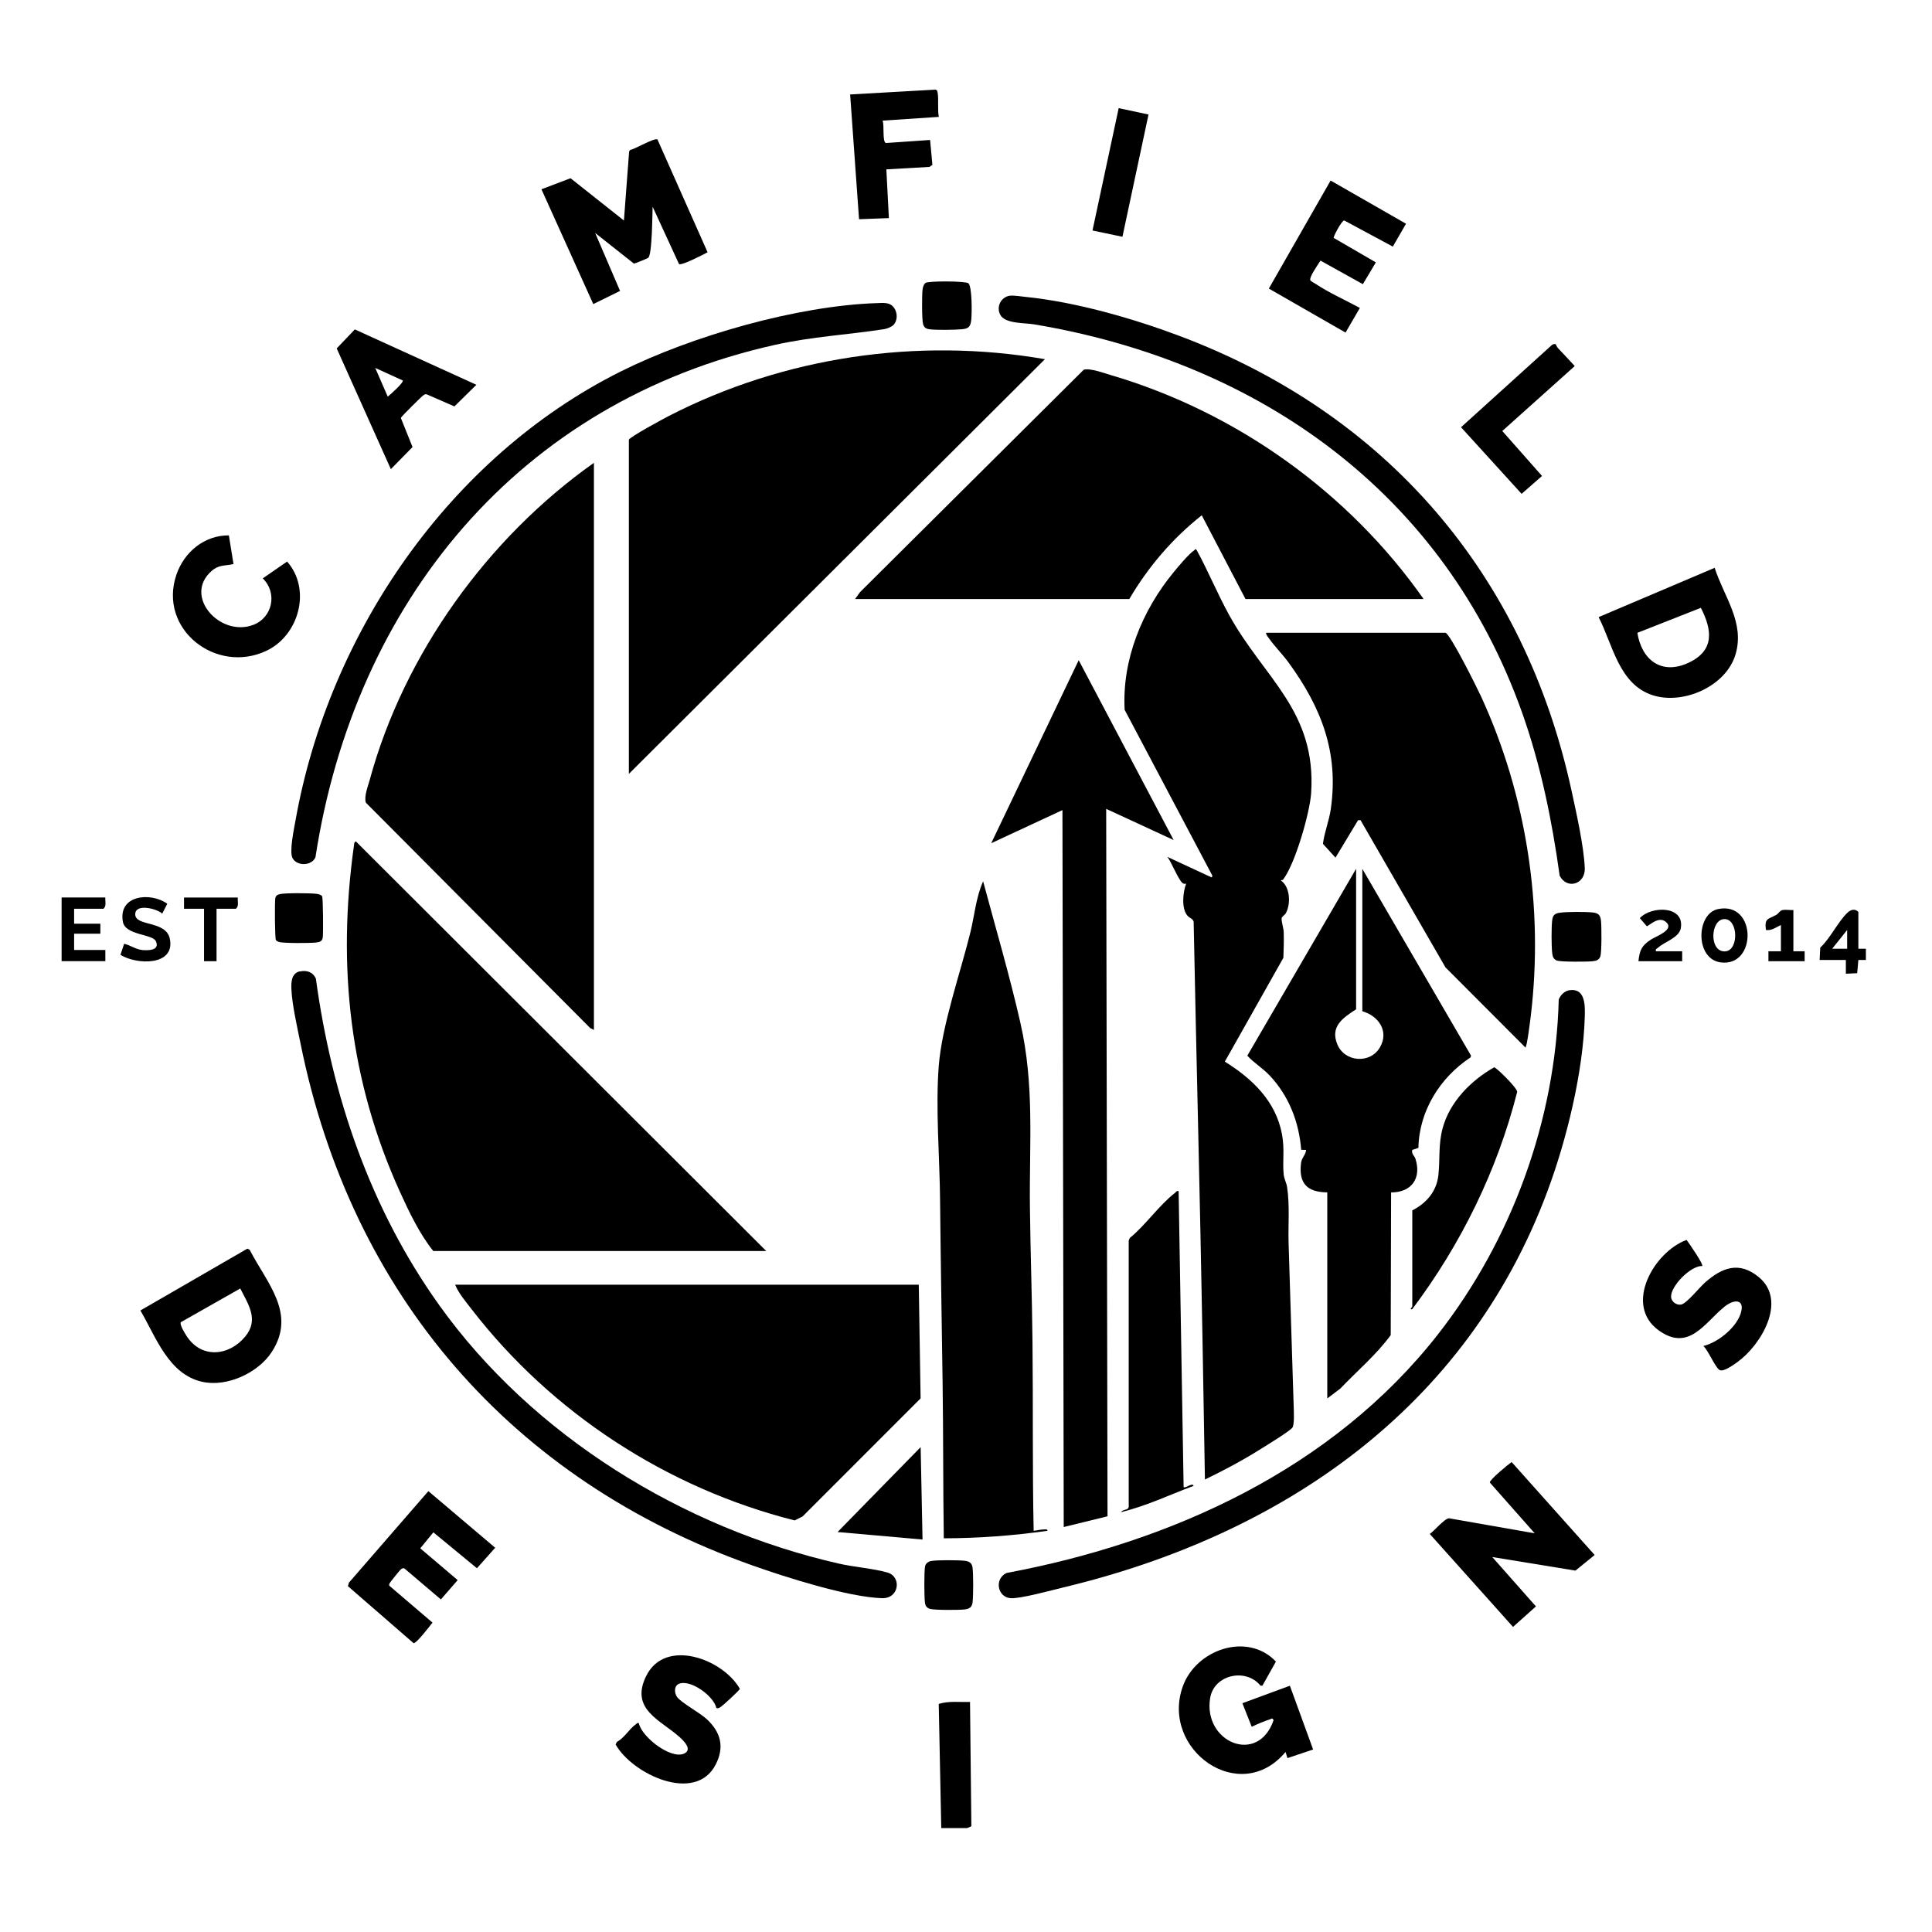 <?xml version="1.0" encoding="UTF-8"?>
<svg id="Layer_1" xmlns="http://www.w3.org/2000/svg" version="1.1" viewBox="0 0 360 360">
  <!-- Generator: Adobe Illustrator 29.2.1, SVG Export Plug-In . SVG Version: 2.1.0 Build 116)  -->
  <path d="M239.1,163.91c-.1.13-.46,0-.38.19,1.7,1.23,1.81,4.31.9,6.02-.19.36-.76.67-.8.95-.09.56.35,1.85.38,2.56.06,1.61-.01,3.24-.06,4.84l-10.91,19.35c5.13,3.2,9.52,7.37,10.66,13.59.51,2.78.07,4.88.3,7.38.08.87.53,1.64.64,2.39.52,3.49.18,6.92.28,10.42.29,10.14.65,20.33.95,30.47.03.84.16,3.47-.25,3.96-.58.71-4.75,3.26-5.84,3.94-3.36,2.12-6.88,3.99-10.45,5.72l-.46-26.66c-.45-25.75-1.13-51.49-1.64-77.26-.11-.59-.77-.69-1.17-1.16-1.14-1.34-.84-4.37-.23-5.94-.27.02-.5.05-.71-.15-.82-.78-1.99-3.78-2.78-4.85l8.27,3.84.11-.34-16.35-30.91c-.5-9.35,3.27-18.52,9.14-25.65.85-1.04,2.82-3.4,3.84-4.08.23-.16.19-.38.46,0,2.15,3.95,3.88,8.16,6.05,12.1,6.48,11.75,16.28,17.84,15.26,33.17-.25,3.7-2.99,13.2-5.22,16.09Z"/>
  <path d="M117.18,81.94c.15-.51,6.47-3.93,7.45-4.43,21.41-11.01,46.3-14.7,70.08-10.58l-77.53,77.27v-62.26Z"/>
  <path d="M142.79,233.11h-62.05c-2.53-3.13-4.53-7.31-6.21-11.01-9.39-20.67-11.72-42.05-8.58-64.52.05-.35,0-.58.35-.81l76.48,76.34Z"/>
  <path d="M110.67,191.91l-.7-.35-41.8-42c-.37-1.16.39-3,.71-4.2,6.38-23.48,22.03-45.15,41.79-59.12v105.67Z"/>
  <path d="M171.2,239.39l.34,21.18-21.99,22-1.48.74c-23.77-6-45.28-20.02-60.22-39.39-1.07-1.39-2.39-2.92-3.04-4.53h86.38Z"/>
  <path d="M265.26,111.62h-33.18l-8.15-15.6c-5.44,4.29-9.99,9.62-13.5,15.6h-51.1l.93-1.29,41.67-41.43c1.14-.37,3.82.63,5.08,1,23.36,6.87,44.31,21.85,58.26,41.72Z"/>
  <path d="M269.33,117.9c.94.26,5.96,10.38,6.68,11.95,8.45,18.41,11.64,39.19,9.24,59.36-.08.63-.72,5.98-1.02,5.97l-14.88-14.91-15.84-27.45-.46.02-4.2,6.97-2.34-2.57c.26-2.13,1.14-4.26,1.46-6.46,1.53-10.61-1.78-18.98-7.89-27.36-1.09-1.49-2.5-2.89-3.55-4.37-.24-.35-.63-.7-.61-1.14h33.41Z"/>
  <path d="M192.62,285.24c.6-.06,1.12-.22,1.74-.24.26,0,.88-.14.82.24-6.4.91-12.85,1.39-19.32,1.4-.14-9.66-.08-19.33-.22-28.99-.16-11.32-.36-22.63-.47-33.98-.07-7.98-.87-17.22-.24-25.12.6-7.54,4.04-17.32,5.89-24.83.77-3.15,1.04-6.53,2.37-9.5,2.34,8.72,4.93,17.51,6.94,26.34,2.66,11.67,1.65,22.42,1.78,34.3.09,8.32.4,16.79.48,25.12.13,11.77-.03,23.52.22,35.27Z"/>
  <path d="M252.69,161.89v26.18c-2.47,1.6-4.87,3.2-3.5,6.53s6.17,3.7,7.97.51c1.7-2.99-.32-5.83-3.31-6.68v-26.53l20.26,34.81-.11.33c-5.65,3.72-9.57,9.96-9.7,16.85l-1.14.38c-.21.73.41,1.1.58,1.63,1.18,3.63-.72,6.31-4.53,6.29l-.07,26.58c-2.69,3.7-6.24,6.65-9.37,9.95l-2.45,1.86v-38.4c-3.76-.02-5.36-1.69-4.89-5.47.13-1.05.87-1.46.94-2.44l-.91-.02c-.42-5.2-2.28-10-5.85-13.82-1.29-1.38-2.99-2.39-4.19-3.72l20.26-34.81Z"/>
  <polygon points="218.69 156.53 206.12 150.72 206.37 282.54 198.21 284.54 197.97 150.95 184.7 157.12 201 123.02 218.69 156.53"/>
  <path d="M55.88,181.02c1.28-.29,2.44.11,2.98,1.34,2.98,21.85,10.13,42.85,22.97,60.82,17.41,24.36,45.39,41.56,74.5,48.18,2.79.64,6.5.92,9.04,1.66,2.68.78,2.2,4.9-1.04,4.78-6.38-.22-17.95-3.91-24.17-6.12-44.92-15.92-74.71-50.45-84.15-97.19-.6-2.97-1.58-7.22-1.71-10.16-.06-1.31,0-2.98,1.57-3.34Z"/>
  <path d="M292.44,184.51c3.01-.44,2.92,2.93,2.86,4.97-.31,10.35-3.37,22.89-6.99,32.58-15.07,40.34-49.28,63.93-90.15,73.73-2.11.51-8.03,2.13-9.82,2.01-2.49-.17-3.11-3.61-.78-4.7,30.79-5.76,60.74-19.39,80.35-44.42,13.79-17.61,21.95-39.97,22.54-62.42.3-.84,1.1-1.62,1.99-1.75Z"/>
  <path d="M188.14,55.11c.69-.11,2.14.13,2.94.21,9.3.94,19.87,3.96,28.61,7.24,38.68,14.51,64.43,44.47,73.17,84.89.89,4.12,2.27,10.23,2.44,14.32.13,2.97-3.28,4.07-4.68,1.41-1.43-10.34-3.52-20.61-7.02-30.45-14.51-40.77-48.89-65.26-90.9-72.29-1.83-.31-5.44-.08-6.33-1.81-.76-1.48.14-3.27,1.78-3.53Z"/>
  <path d="M166.46,60.57c-.34.35-1.19.68-1.69.76-6.91,1.07-13.34,1.37-20.36,2.93-47.73,10.62-78.31,47.92-85.63,95.48-.72,1.64-3.41,1.67-4.25.2-.68-1.2.27-5.58.55-7.15,6.22-34.85,28.7-67.63,60.54-83.55,13.29-6.64,32.9-12.27,47.77-12.76,1.21-.04,2.49-.22,3.25.94.62.94.63,2.33-.19,3.17Z"/>
  <path d="M219.62,221.94l.93,55.16c.3.32,1.63-.93,1.86-.23-4.48,1.67-8.83,3.76-13.5,4.89.33-.63,1.54-.21,1.41-1.26v-49.35s.21-.48.21-.48c2.89-2.34,5.52-6.17,8.39-8.37.23-.18.3-.45.7-.35Z"/>
  <path d="M122.51,25.99l9.34,21.02c-.76.41-4.82,2.51-5.32,2.2l-4.92-10.68c-.08,2.08-.07,4.34-.24,6.4-.06.72-.19,2.83-.6,3.12-.18.13-2.52,1.1-2.66,1.06l-7.21-5.7,4.64,10.8-4.99,2.45-9.66-21.39,5.42-2.06,9.95,7.88.97-12.88.19-.27c.92-.15,4.51-2.32,5.1-1.95Z"/>
  <path d="M263.16,225.54c2.61-1.34,4.53-3.52,4.86-6.55s-.03-5.68.79-8.75c1.32-4.92,5.28-8.91,9.6-11.36.37,0,4.19,3.7,4.3,4.56-3.71,14.66-10.49,28.44-19.55,40.49-.64.23,0-.44,0-.47v-17.92Z"/>
  <path d="M278.06,290.13l8.14,9.2-4.27,3.82-15.51-17.32c.83-.57,2.77-2.9,3.59-2.92l15.96,2.8-8.36-9.46c-.09-.5,3.42-3.38,4.06-3.82l15.47,17.32-3.58,2.91-15.5-2.53Z"/>
  <path d="M319.5,105.8c1.74,5.41,5.64,10.16,3.9,16.11s-9.71,9.47-15.43,7.64c-6.31-2.02-7.45-9.42-10.09-14.56l21.63-9.19ZM316.93,113.26l-11.83,4.66c.81,5.07,4.53,7.96,9.61,5.54,4.78-2.27,4.35-6.06,2.22-10.2Z"/>
  <path d="M46.1,232.67l.42.21c3.21,6.22,8.77,11.85,4.13,19.02-2.53,3.91-8.32,6.59-12.92,5.59-6.32-1.37-8.65-8.34-11.57-13.3l19.93-11.52ZM44.77,240.09l-11.07,6.28c-.29.45.79,2.15,1.11,2.63,2.77,4.23,7.9,3.67,10.89.04,2.59-3.15.57-5.97-.93-8.95Z"/>
  <path d="M235.22,314.1h-.34c-2.71-3.35-8.64-2.08-9.38,2.27-1.4,8.23,8.92,12.65,11.82,4.14-.35-.46-.28-.27-.62-.16-1.18.38-2.35.88-3.46,1.41l-1.74-4.39,8.85-3.26,4.33,11.88-4.78,1.61-.36-1.15c-8.49,10.19-23.31-.42-19.16-12.17,2.44-6.9,12.03-10.28,17.37-4.67l-2.53,4.51Z"/>
  <path d="M78.3,288.5l6.98,5.93-3.13,3.6-6.8-5.78c-.29-.1-.45.02-.67.19-.15.11-2.03,2.43-2.09,2.59-.09.27-.16.37.11.58l7.89,6.74c-.47.59-3,3.92-3.53,3.83l-12.23-10.62.19-.66,14.8-17.05,12.45,10.55-3.4,3.82-8.12-6.69-2.44,2.98Z"/>
  <path d="M248.51,44.33l7.86,4.56-2.42,4.06-7.9-4.39c-.4.66-2.21,3.16-1.87,3.7.11.17.74.49.99.65,2.45,1.64,5.6,3.04,8.22,4.47l-2.67,4.59-14.29-8.2,11.51-20.13,14.05,8.05-2.46,4.26-9.05-4.87c-.49.01-2.08,3.06-1.96,3.24Z"/>
  <path d="M317.18,235.9c-2.15-.06-5.83,3.7-5.8,5.71.01.95,1.03,1.65,1.9,1.47,1.01-.21,3.4-3.19,4.36-4.04,3.19-2.84,6.43-4.12,10.12-1.04,5.3,4.42.37,12.63-3.99,15.78-.68.49-2.76,2.04-3.45,1.44-.9-.8-1.95-3.44-2.91-4.42,2.64-.63,5.92-3.26,6.86-5.83,1.02-2.79-.92-3.09-2.91-1.51-3.67,2.92-6.62,8.55-12.32,4.41-6.51-4.73-.85-14.61,5.23-16.83.43.59,3.2,4.56,2.91,4.86Z"/>
  <path d="M133.49,318.28c-.48-2.25-4.85-5.43-6.99-4.52-.92.39-.87,1.69-.35,2.43.75,1.07,4.3,2.97,5.59,4.19,2.56,2.41,3.29,5.14,1.63,8.39-3.76,7.41-15.58,1.8-18.66-3.72l.24-.48c1.37-.71,2.35-2.46,3.51-3.26.2-.14.23-.32.58-.23.51,2.59,5.92,6.74,8.38,5.7,1.72-.73-.04-2.43-.82-3.13-3.56-3.18-9.24-5.14-6.2-11.34,3.51-7.16,14.27-3.22,17.46,2.37,0,.25-3.19,3.15-3.56,3.38-.27.18-.47.31-.82.21Z"/>
  <path d="M66.11,61.38l22.66,10.32-4.1,4.03-5.15-2.25c-.29-.1-.43.06-.65.19-.26.15-4.07,3.92-4.18,4.2l2.18,5.43-4.04,4.12-10.09-22.5,3.37-3.53ZM75.04,70.89l-5.12-2.33,2.33,5.35c.45-.35,3.05-2.67,2.79-3.02Z"/>
  <path d="M42.65,99.77l.86,5.33c-1.61.38-2.69.07-4.08,1.29-5.36,4.69,1.56,12.37,7.73,10.06,3.63-1.36,4.59-5.96,1.8-8.68l4.54-3.13c4.57,5.18,2.22,13.75-3.85,16.62-9.39,4.45-20.25-4.04-16.77-14.2,1.44-4.2,5.21-7.33,9.76-7.3Z"/>
  <path d="M174.93,21.78l-10.48.7c.37.83-.08,3.94.62,4.17l8.24-.57.43,4.64-.55.38-8.03.46.47,9.08-5.56.21-1.66-23.25,15.92-.9c.3.08.33.28.38.55.23,1.22-.05,3.2.23,4.54Z"/>
  <path d="M289.91,64.17s.18.48.37.67c1.07,1.11,2.1,2.24,3.15,3.37l-13.5,12.1,7.4,8.38-3.8,3.33-11.29-12.41,16.86-15.26c.2-.19.55-.33.8-.19Z"/>
  <polygon points="171.9 286.87 156.07 285.47 171.55 269.65 171.9 286.87"/>
  <path d="M175.39,340.64l-.47-23.14c1.88-.59,3.89-.3,5.83-.37l.25,23.13c-.03.1-.77.38-.83.38h-4.77Z"/>
  <polygon points="214.01 21.34 209.15 44.12 203.57 42.95 208.45 20.15 214.01 21.34"/>
  <path d="M290.58,170.09c1.19-.22,4.98-.21,6.23-.06,1.03.12,1.39.49,1.51,1.51s.14,5.88-.11,6.65c-.22.67-.76.85-1.41.92-1,.12-5.89.14-6.65-.11-.67-.22-.85-.76-.92-1.41-.15-1.25-.17-5.07.02-6.27.13-.84.52-1.09,1.32-1.24Z"/>
  <path d="M52.16,166.6c1.07-.23,5.5-.19,6.7-.06.36.04.97.14,1.16.47s.22,6.78.13,7.58-.5.95-1.29,1.04c-1.04.12-6.1.15-6.88-.11-.19-.06-.47-.19-.57-.36-.2-.34-.24-7.1-.11-7.8.09-.48.41-.66.87-.76Z"/>
  <path d="M173.46,290.88c.99-.22,5.13-.18,6.24-.06.87.1,1.4.38,1.52,1.27.16,1.22.16,5.31,0,6.54-.12.9-.66,1.18-1.52,1.27-1.04.12-5.59.14-6.42-.11-.61-.19-.85-.56-.93-1.16-.14-1.04-.17-5.81.02-6.76.1-.53.59-.89,1.09-1Z"/>
  <path d="M180.45,52.79c.71.67.66,5.67.53,6.81-.14,1.3-.51,1.64-1.74,1.75-1.4.12-4.74.18-6.07,0-.61-.08-.98-.32-1.16-.93-.25-.83-.23-5.38-.11-6.42.05-.44.2-1.03.57-1.29.54-.38,7.52-.36,7.99.08Z"/>
  <path d="M19.63,167.24c-.07.7.26,1.6-.35,2.09h-5.47v2.79h4.89v1.86h-4.89v3.03h5.82v2.09h-8.15v-11.87h8.15Z"/>
  <path d="M22.44,177.93l.69-2.07c1.18.26,2.09,1.02,3.36,1.16,1.1.11,3.35.1,2.56-1.63-.63-1.38-5.69-1.09-6.15-3.62-.92-5.01,5.18-5.6,8.27-3.37l-.94,1.84c-.96-.92-5.05-1.97-5.03.14.02,2.29,5.72,1.11,6.44,4.52,1.08,5.14-6.22,4.9-9.19,3.02Z"/>
  <path d="M346.28,176.78h1.4s0,2.1,0,2.1h-1.4s-.22,2.46-.22,2.46l-2.11.1v-2.56s-4.89,0-4.89,0l.12-2.32c1.85-1.67,3.38-4.95,5.11-6.53.63-.57,1.38-.74,1.99-.11v6.87ZM344.19,176.78v-3.49l-2.79,3.49h2.79Z"/>
  <path d="M320.14,169.39c7.24-1.48,7.27,10.91.43,9.93-4.75-.68-4.53-9.1-.43-9.93ZM321.29,171.26c-2.62.08-2.86,6.21.19,6.01,2.58-.17,2.41-6.1-.19-6.01Z"/>
  <path d="M308.56,177.25h4.89v1.86h-8.15c.22-2.08.62-2.92,2.35-4.05.91-.6,4.47-1.8,2.77-3.27-1.42-1.22-3.23.85-3.57.79l-1.29-1.5c2.1-2.29,8.34-2.39,7.64,1.85-.3,1.8-3.05,2.56-4.25,3.66-.23.21-.5.2-.39.66Z"/>
  <path d="M44.31,167.24c-.07.7.26,1.6-.35,2.09h-3.61v9.78h-2.33v-9.78h-3.73v-2.09h10.01Z"/>
  <path d="M334.17,169.57v7.68h2.1s0,1.86,0,1.86h-6.75v-1.86s2.33,0,2.33,0v-4.89c-.9.41-1.73,1.1-2.79.93-.33-2.25.44-1.98,1.94-2.83.38-.22.65-.74,1.02-.85.63-.19,1.5.03,2.16-.05Z"/>
</svg>